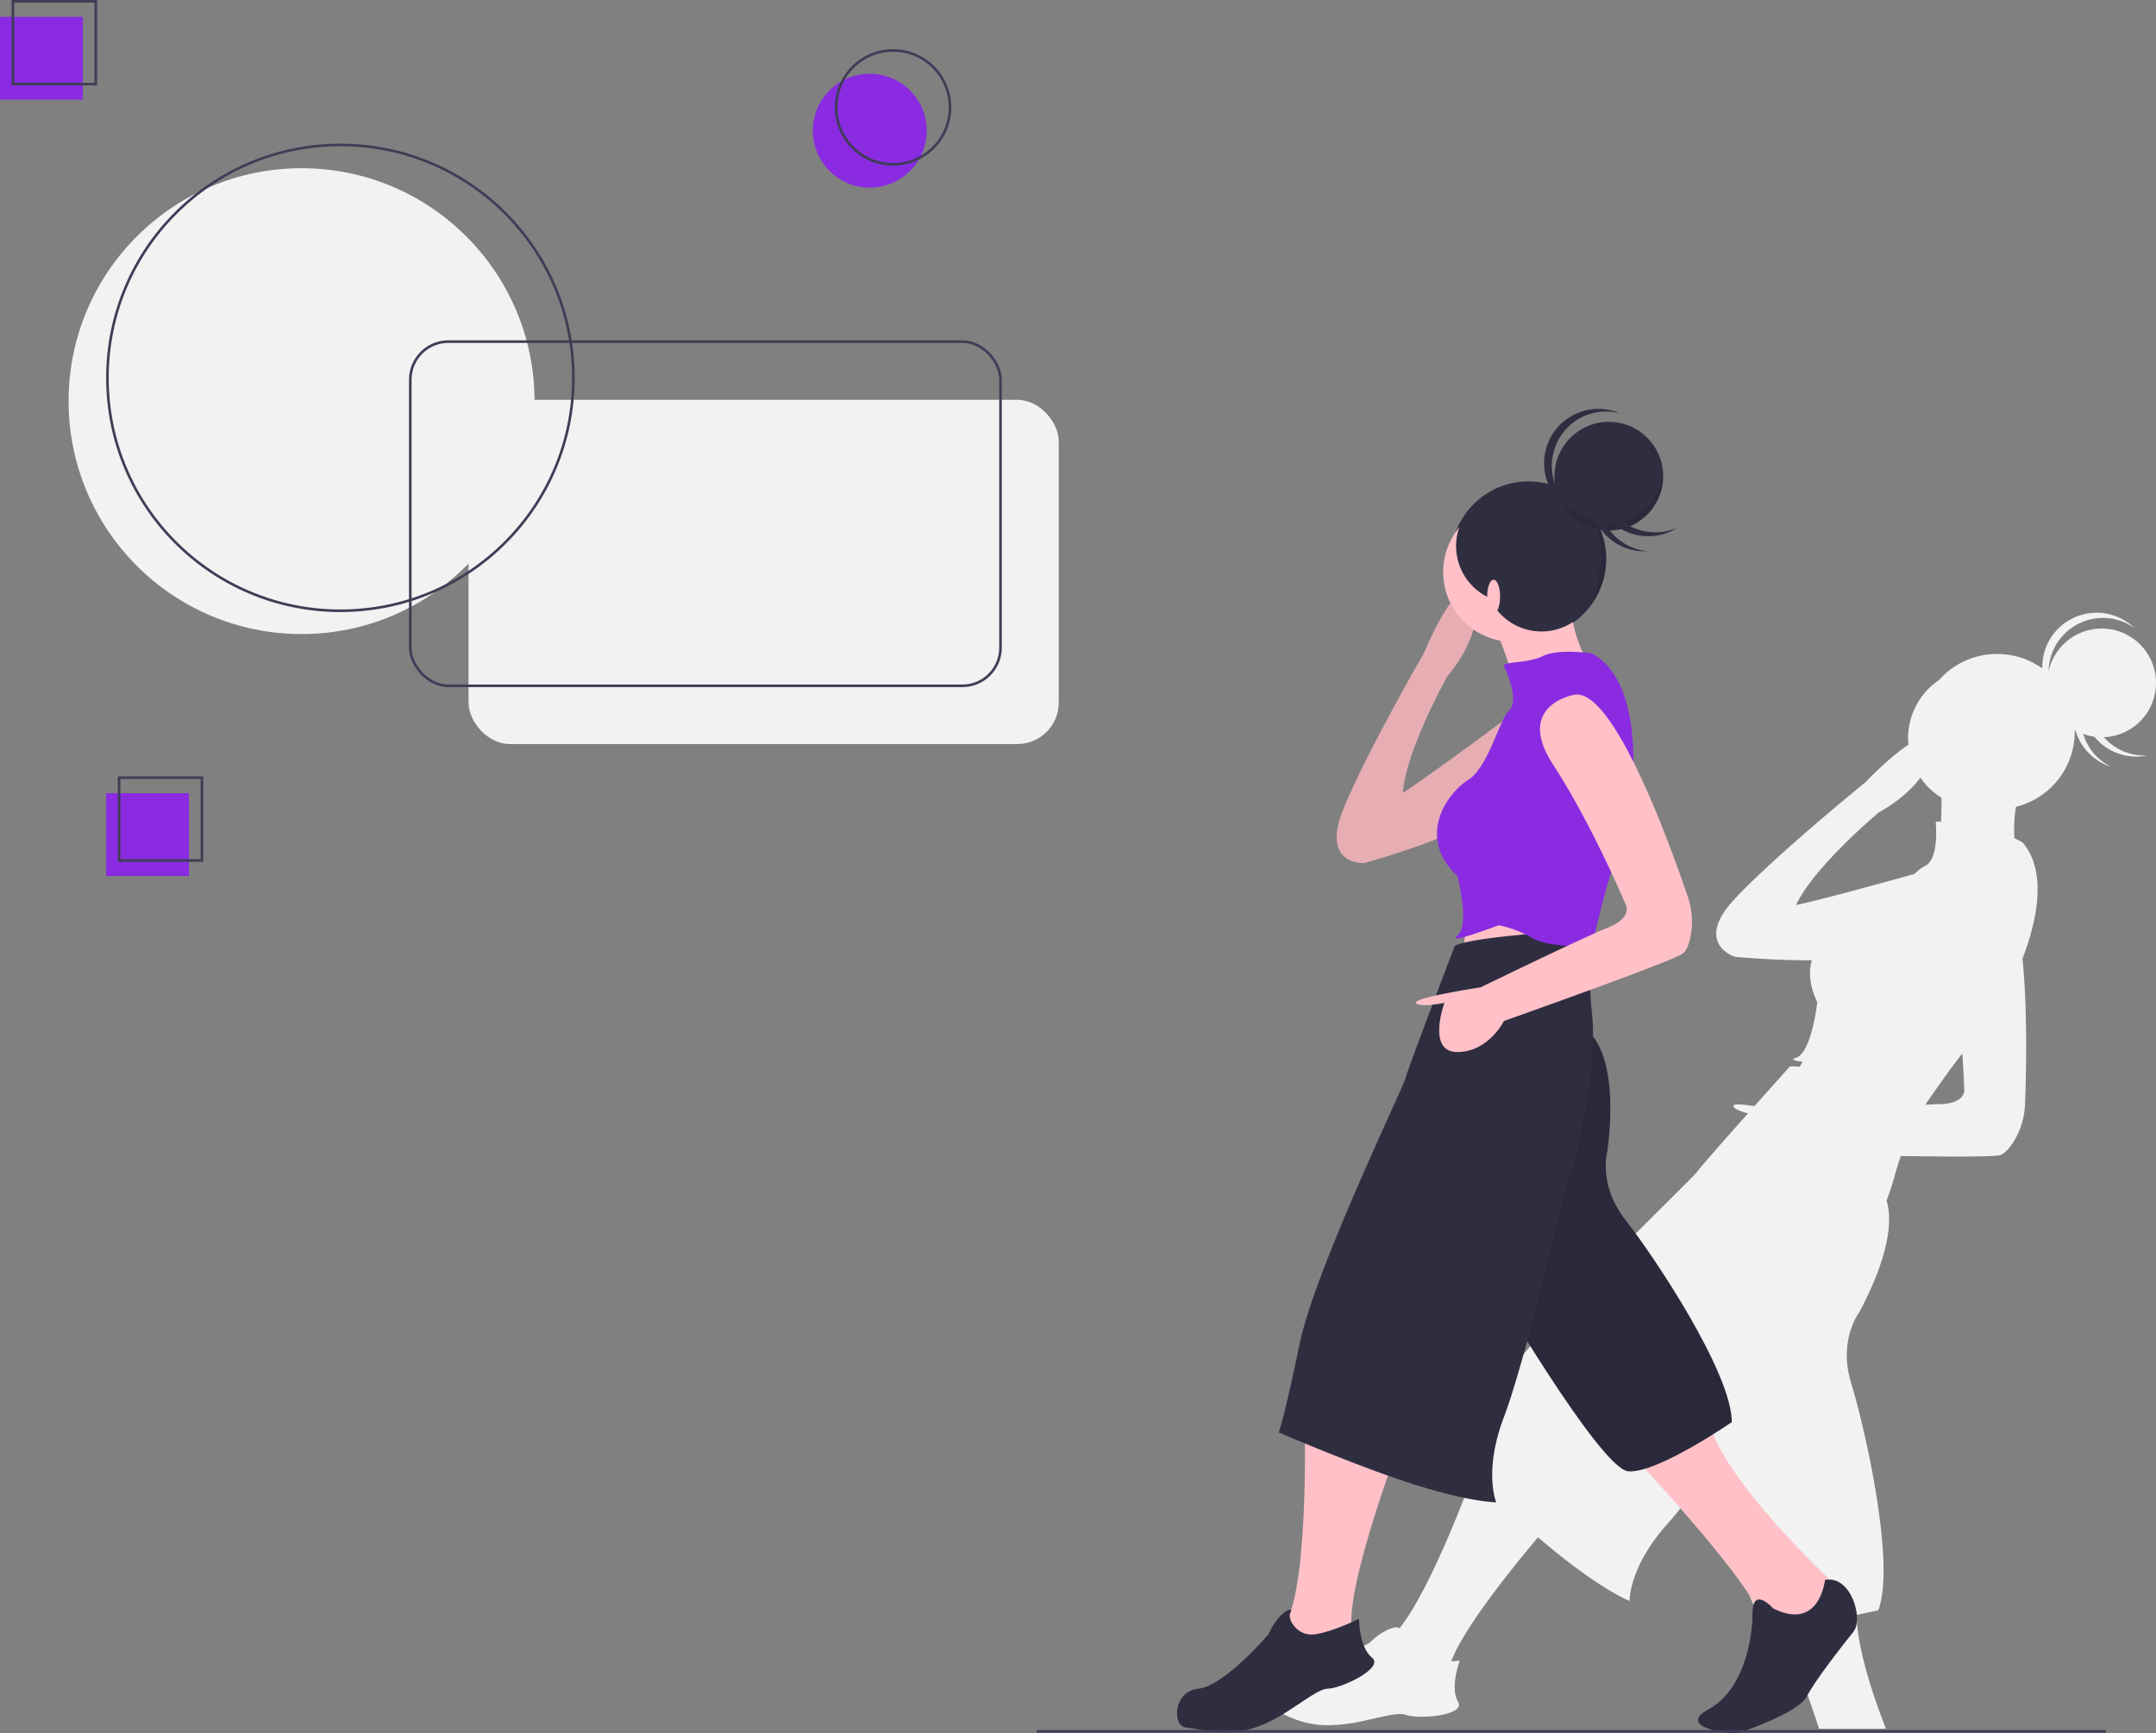 <svg id="ec9d6ccb-2de2-4d6a-b855-5099826210b3" data-name="Layer 1" xmlns="http://www.w3.org/2000/svg" width="832.88" height="669.688" viewBox="0 0 832.88 669.688"><rect x="0" y="0" width="832.88" height="669.688" fill="#808080" stroke="none"/><title>design thinking</title><path d="M1002.96,359.166a20.981,20.981,0,0,0-26.51,10.73c-.21.45-.42.9-.61,1.37a22.621,22.621,0,0,0-.88,3.03,20.986,20.986,0,0,1,28.5-19.22,20.664,20.664,0,0,1,4.66,2.52,20.978,20.978,0,0,0-35.59,15.58,30.069,30.069,0,0,0-39.97,4.56,27.005,27.005,0,0,0-11.76,24.97c-7.31,4.63-16.61,14.48-16.61,14.48s-34.13,27.63-50.4,44.95c-16.27,17.33-.04,22.48-.04,22.48s16.33,1.54,29.71,1.31c-1.24,4.56-.9,9.98,2.13,16.23,0,0-2.13,19.53-8.23,21.48-2.29.73-.54,1.19,2.52,1.48l-1.06,2.03a15.342,15.342,0,0,0-3.82-.14s-6.32,7.05-13.67,15.3c-4.6-.68-8.29-.96-8.2-.11.11,1.18,3.01,2.22,5.69,2.93-8.97,10.09-18.57,20.97-19.8,22.72-2.36,3.38-59.14,56.6-75.11,81.53-15.97,24.94-19.63,28.9-19.63,28.9s3.11,3.04,7.92,7.59c-5.19,13.86-17.55,45.15-28.09,58.36.37-1.2-5.28-.72-11.45,5.46,0,0-.58.32-1.6.84-5.37,2.78-22.97,11.34-31.12,9.12-9.7-2.64-14.61,9.98-10.03,12.22,4.95,2.44,12.57,9.1,25.21,9.66a64.189,64.189,0,0,0,15.94-1.84c6.95-1.5,12.86-3.2,15.57-2.16,4.67,1.78,23.41.39,20.17-5.13-3.24-5.53.69-15.8.69-15.8s-1.3.13-3.29.24c4.66-12.62,23.04-35.48,33.5-47.91,2.72,2.31,5.41,4.55,8,6.62,18.04,14.4,27.38,17.97,27.38,17.97s-.38-12.99,14.6-29.74c4.62-5.17,11.52-14.16,18.85-24.11,4.89,25.01,12.39,57.9,18.47,60.88a18.02,18.02,0,0,0,6.4,1.41c3.88,9.9,10.19,26.42,14.88,40.95h25.84c-5.68-14.6-11.08-31.55-11.34-44,4.96-.98,8.37-1.8,8.37-1.8,6.79-17.75-5.14-70.5-10.41-87.51-5.27-17,3.12-27.71,3.12-27.71,12.94-24.45,12.31-37.27,10.49-43.08a89.563,89.563,0,0,0,2.85-8.57c.88-3.2,1.77-6.07,2.65-8.64,17.7.27,35.88.36,38.26-.32,1.68-.48,3.35-2.28,4.8-4.42a29.627,29.627,0,0,0,4.95-15.54c.44-11.38,1.01-35.74-.99-56.03,6.08-15.74,9.3-34.04.03-44.86,0,0-1.26-.71-3.17-1.64a55.586,55.586,0,0,1,.6-12.11,29.618,29.618,0,0,0,6.26-2.32c.43-.22.85-.44,1.27-.68.84-.47,1.65-.99,2.44-1.54a29.846,29.846,0,0,0,10.78-13.83c.19-.5.37-1,.53-1.5.06-.17.1-.34.15-.51.11-.34.21-.67.3-1,.05-.21.1-.41.14-.61.08-.3.16-.61.22-.91.05-.22.08-.43.12-.65.06-.29.11-.58.16-.88.04-.22.06-.44.09-.66.04-.28.08-.57.11-.86.03-.23.04-.45.06-.67.03-.29.05-.57.06-.85.02-.23.02-.45.03-.68.01-.28.02-.56.02-.84,0-.23-.01-.45-.01-.68v-.01c.09.05.17.1.26.15a21.039,21.039,0,0,0,13.74,14.06,21.087,21.087,0,0,1-10.74-12.69,20.747,20.747,0,0,0,4.3,1.05,21.024,21.024,0,0,0,20.52,7.26,21.076,21.076,0,0,1-16.86-7.06,21.371,21.371,0,0,0,3.92-.53,20.663,20.663,0,0,0,3.82-1.28,21.225,21.225,0,0,0,6.59-4.63,20.81,20.81,0,0,0,2.55-3.24,21.445,21.445,0,0,0,1.91-3.8c.18-.47.32-.95.46-1.43a20.961,20.961,0,0,0-12.57-25.69Zm-279.76,386.17a2.267,2.267,0,0,1,.48-.57C723.52,744.956,723.36,745.156,723.2,745.336Zm199.96-292.75c-13.34,3.73-37.44,10.36-45.77,12.02,6.89-14.83,31.99-35.8,31.99-35.8s10.18-5.33,16.04-13.42a26.817,26.817,0,0,0,8.15,7.74c.03,3.1-.01,6.29-.19,9.32-1.31-.23-2.09-.18-2.02.49.22,2.23.95,14.29-4.21,16.6A15.983,15.983,0,0,0,923.16,452.586Zm9.44,88.98c-1.31.02-3.12.09-5.27.21,3.41-4.99,9.29-13.43,14.28-19.79.58,8.24.75,13.68.75,13.68S943.37,541.406,932.6,541.566Z" transform="translate(-183.56 -114.906)" fill="#f2f2f2"/><circle cx="590.5" cy="216" r="30" fill="#2f2e41"/><path d="M794.249,308.717a30,30,0,0,1-42.379,42.379,30,30,0,1,0,42.379-42.379Z" transform="translate(-183.56 -114.906)" opacity="0.1"/><circle cx="621.5" cy="184" r="21" fill="#2f2e41"/><path d="M805.06,316.906a20.986,20.986,0,0,1-20.924-19.5c-.035.497-.076.994-.076,1.5a21,21,0,0,0,42,0c0-.506-.041-1.003-.076-1.5A20.986,20.986,0,0,1,805.06,316.906Z" transform="translate(-183.56 -114.906)" opacity="0.1"/><path d="M783.06,294.906a20.927,20.927,0,0,1,26.257-20.31,20.991,20.991,0,1,0-13.514,39.62A21.002,21.002,0,0,1,783.06,294.906Z" transform="translate(-183.56 -114.906)" fill="#2f2e41"/><path d="M802.016,313.371a20.927,20.927,0,0,1,18.858-27.319,20.991,20.991,0,1,0-.857,41.852A21.002,21.002,0,0,1,802.016,313.371Z" transform="translate(-183.56 -114.906)" fill="#2f2e41"/><path d="M808.775,315.008a20.927,20.927,0,0,1,2.936-33.065,20.991,20.991,0,1,0,19.89,36.834A21.002,21.002,0,0,1,808.775,315.008Z" transform="translate(-183.56 -114.906)" fill="#2f2e41"/><path d="M798.56,373.406s-32,22-30,12c1.12-5.62-3.13-17.57-7.07-26.95-3.06-7.3-5.93-13.05-5.93-13.05l35-9a55.551,55.551,0,0,0,.13,16.05A51.388,51.388,0,0,0,798.56,373.406Z" transform="translate(-183.56 -114.906)" fill="#ffc1c7"/><polygon points="567 352.5 565 369.5 593 366.5 598 348.5 567 352.5" fill="#ffc1c7"/><path d="M716.56,441.406l-6,7s-17,1-8-21,31-60,31-60,14-34,19-21-10,30-10,30-19,34-17,49Z" transform="translate(-183.56 -114.906)" fill="#ffc1c7"/><path d="M716.56,441.406l-6,7s-17,1-8-21,31-60,31-60,14-34,19-21-10,30-10,30-19,34-17,49Z" transform="translate(-183.56 -114.906)" opacity="0.1"/><path d="M812.56,675.406s45,48,50,62-8,36-13,37-6,7,0,8,26-8,32-18,10-17,13-19,5-11,0-16-46-43-51-66Z" transform="translate(-183.56 -114.906)" fill="#ffc1c7"/><path d="M888.56,725.406s-2,20-20,11c0,0-8-9-8,2s-4,30-17,37,9,10,12,9,23-8,26-14,14-20,18-25S898.56,723.406,888.56,725.406Z" transform="translate(-183.56 -114.906)" fill="#2f2e41"/><path d="M795.56,512.406s14,6,9,47c0,0-4,13,7,27s41,59,41,78c0,0-29,20-40,19s-54-75-54-75Z" transform="translate(-183.56 -114.906)" fill="#2f2e41"/><path d="M795.56,512.406s14,6,9,47c0,0-4,13,7,27s41,59,41,78c0,0-29,20-40,19s-54-75-54-75Z" transform="translate(-183.56 -114.906)" opacity="0.1"/><path d="M687.56,665.406s2,72-10,80c0,0-16,23-26,23s-9,8-4,9,6,4,26-4,30-10,33-10,6-4,0-16,17-73,17-73Z" transform="translate(-183.56 -114.906)" fill="#ffc1c7"/><path d="M708.56,740.406s-10,5-17,6-10.937-6.08-9.469-8.54-4.531-.46-8.531,8.54c0,0-17,20-27,21s-10.078,14.538-5,15c5.5.5,15,4,27,0s23-15,28-15,22-8,17-12S708.56,740.406,708.56,740.406Z" transform="translate(-183.56 -114.906)" fill="#2f2e41"/><path d="M771.56,388.013s-42,31.394-48,34.394-13,26-13,26,36-10,42-17S771.56,388.013,771.56,388.013Z" transform="translate(-183.56 -114.906)" fill="#ffc1c7"/><path d="M771.56,388.013s-42,31.394-48,34.394-13,26-13,26,36-10,42-17S771.56,388.013,771.56,388.013Z" transform="translate(-183.56 -114.906)" opacity="0.1"/><circle cx="584.5" cy="221" r="27" fill="#ffc1c7"/><path d="M745.56,480.406s-18,47-19,51-35,74-41,103-8,34-8,34,30,13,52,20,32,7,32,7-5-12,3-33,24-88,24-88,12.794-39.501,10-68a106.444,106.444,0,0,1-.24-22.113,8.649,8.649,0,0,0-9.161-9.655C774.323,475.655,750.325,477.683,745.56,480.406Z" transform="translate(-183.56 -114.906)" fill="#2f2e41"/><path d="M798.56,367.406s-13-2-19,1-16,2-15,4,6,13,2,17-8,22-16,27-20,22-4,37c0,0,5,19,0,23s16-4,16-4a43.557,43.557,0,0,1,13,5c7,4,23,3,23,3s7-31,11-38S822.56,380.406,798.56,367.406Z" transform="translate(-183.56 -114.906)" fill="#8a2be2"/><path d="M791.56,383.406s-23,4-8,27,28,54,28,54,3,5-7,9-49,23-49,23-26,4-25,6,11,0,11,0-7,19,5,19,18-12,18-12,65-23,69-26c1.4-1.05,2.31-3.325,2.901-5.839a29.641,29.641,0,0,0-.932-16.287C828.778,441.385,806.653,380.052,791.56,383.406Z" transform="translate(-183.56 -114.906)" fill="#ffc1c7"/><path d="M788.111,316.855A21.999,21.999,0,1,0,759.009,345.957a21.999,21.999,0,1,0,29.102-29.102Z" transform="translate(-183.56 -114.906)" fill="#2f2e41"/><ellipse cx="577" cy="230.5" rx="2.5" ry="6.5" fill="#ffc1c7"/><circle cx="336" cy="50.5" r="22" fill="#8a2be2"/><rect x="41" y="306.5" width="32" height="32" fill="#8a2be2"/><rect x="181" y="154.5" width="228" height="133" rx="16.004" fill="#f2f2f2"/><circle cx="116.5" cy="155" r="90" fill="#f2f2f2"/><circle cx="131.5" cy="146" r="90" fill="none" stroke="#3f3d56" stroke-miterlimit="10"/><rect x="158.5" y="132" width="228" height="133" rx="14.693" fill="none" stroke="#3f3d56" stroke-miterlimit="10"/><circle cx="345" cy="41.5" r="22" fill="none" stroke="#3f3d56" stroke-miterlimit="10"/><rect x="46" y="300.5" width="32" height="32" fill="none" stroke="#3f3d56" stroke-miterlimit="10"/><rect y="6.5" width="32" height="32" fill="#8a2be2"/><rect x="5" y="0.5" width="32" height="32" fill="none" stroke="#3f3d56" stroke-miterlimit="10"/><line x1="400.5" y1="669" x2="813.5" y2="669" fill="none" stroke="#3f3d56" stroke-miterlimit="10"/></svg>
